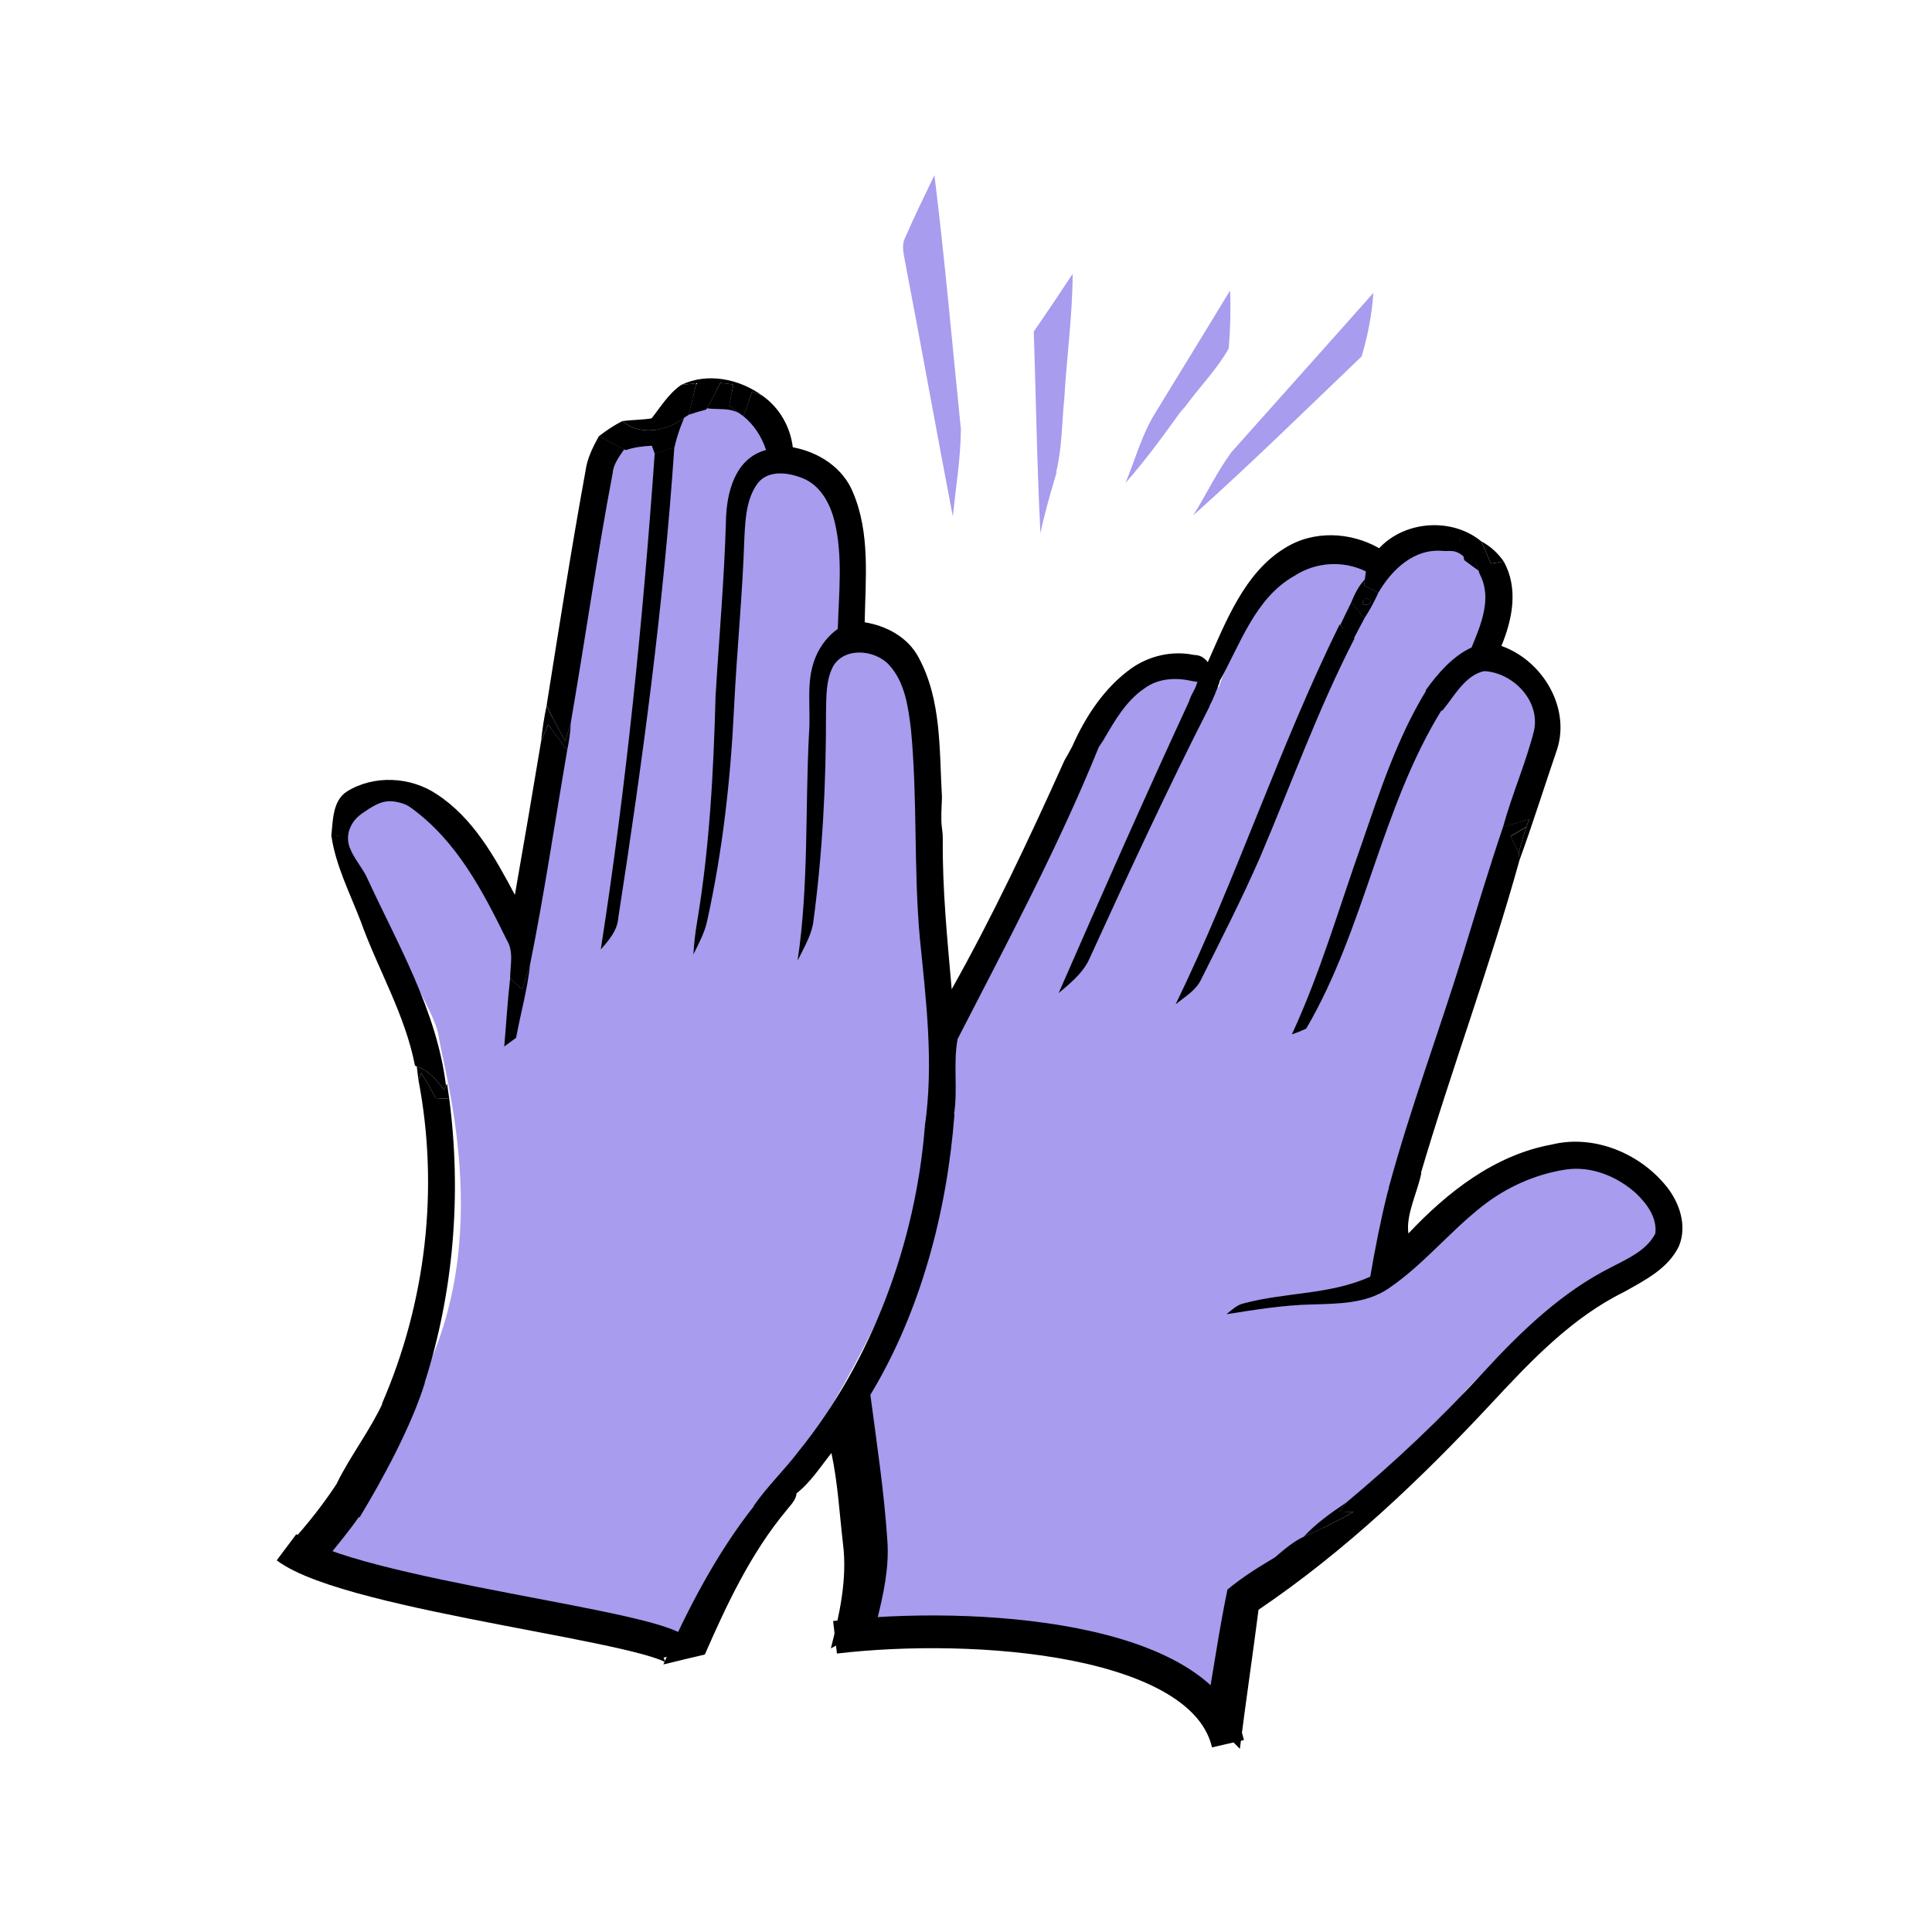 <svg width="118" height="118" viewBox="0 0 118 118" fill="none" xmlns="http://www.w3.org/2000/svg">
<path d="M75.696 96.767L74.533 104.544C71.555 100.317 59.224 98.673 53.231 98.994L52.301 85.103C57.166 80.159 58.028 68.843 57.85 63.803C60.132 59.56 64.935 50.337 65.892 47.386C67.089 43.698 69.116 41.637 70.744 40.807C72.047 40.142 74.156 41.46 74.433 42.003C75.097 39.954 77.078 35.523 79.683 34.194C81.763 33.133 83.91 33.998 83.661 35.439C84.837 33.991 87.186 32.55 89.486 33.296C92.437 34.253 90.616 38.192 89.951 40.242L91.181 40.64C94.132 41.597 94.072 44.296 93.673 45.525L86.496 67.657C85.538 70.608 84.524 76.53 84.136 79.122C86.429 76.242 92.078 70.555 96.332 70.847C100.586 71.14 101.804 73.528 101.682 75.3C99.655 77.361 90.949 82.418 88.689 86.034C86.429 89.649 79.085 94.696 75.696 96.767Z" fill="#A79CEE"/>
<path d="M47.851 90.454C45.91 93.086 43.01 98.397 41.803 100.723L19.271 94.775L24.921 85.736C30.57 76.697 27.169 65.795 26.783 63.239C26.351 60.381 16.846 47.786 23.392 48.55C27.117 48.806 30.873 53.073 31.682 57.582C33.237 46.961 35.519 32.11 36.319 29.642C37.276 26.691 39.155 26.485 39.975 26.751C40.24 25.931 41.344 24.205 43.63 23.86C45.916 23.514 47.33 26.418 47.751 27.914L48.98 28.313C51.931 29.27 52.447 35.779 52.337 38.913C53.639 38.249 55.627 41.339 56.457 42.967C56.923 49.913 57.7 65.113 57.089 70.35C56.325 76.896 50.276 87.165 47.851 90.454Z" fill="#A79CEE"/>
<path d="M17.5 94.5C21.5 97.5 41.1 99.4 41.5 101" stroke="black" stroke-width="2"/>
<path d="M51 99.999C59.5 98.999 73.5 99.999 75 106.499" stroke="black" stroke-width="2"/>
<path d="M83.879 17.891C83.795 19.2 83.535 20.518 83.165 21.768C79.762 25.02 76.396 28.336 72.882 31.472C73.678 30.199 74.321 28.831 75.209 27.62C78.093 24.373 80.999 21.146 83.879 17.891Z" fill="#A79CEE"/>
<path d="M57.072 10.701C57.709 15.859 58.161 21.043 58.688 26.213C58.673 27.994 58.379 29.765 58.194 31.535C57.2 26.374 56.28 21.199 55.289 16.039C55.21 15.531 55.032 14.987 55.292 14.502C55.844 13.217 56.467 11.962 57.072 10.701Z" fill="#A79CEE"/>
<path d="M75.13 17.74C75.176 18.919 75.145 20.106 75.046 21.283C74.356 22.517 73.34 23.548 72.501 24.685C72.271 24.998 72.279 24.93 72.066 25.203C71.012 26.669 69.941 28.137 68.746 29.49C69.335 28.069 69.734 26.554 70.549 25.239C72.072 22.738 73.616 20.247 75.13 17.74Z" fill="#A79CEE"/>
<path d="M65.513 16.729C65.505 19.264 65.153 21.788 65.005 24.317C64.853 25.818 64.872 27.346 64.51 28.818L64.507 28.804C64.516 28.796 64.537 28.705 64.524 28.884C64.168 30.1 63.803 31.317 63.547 32.562C63.333 28.462 63.279 24.352 63.14 20.247C63.95 19.088 64.729 17.906 65.513 16.729Z" fill="#A79CEE"/>
<path d="M84.234 33.483C85.815 31.782 88.702 31.599 90.475 33.068C90.678 33.513 90.864 33.969 91.056 34.421C91.252 34.391 91.645 34.329 91.845 34.297C92.751 35.929 92.377 37.816 91.701 39.453C94.17 40.321 95.903 43.141 95.119 45.718C94.342 47.985 93.628 50.276 92.808 52.526C92.794 52.421 92.772 52.211 92.758 52.107C92.888 51.567 93.047 51.036 93.222 50.507C93.266 50.39 93.359 50.153 93.404 50.036C92.867 50.193 92.333 50.351 91.8 50.516C92.343 48.524 93.188 46.623 93.694 44.626C94.082 42.795 92.413 41.086 90.656 40.989C89.509 41.222 88.823 42.507 88.141 43.347C87.926 43.639 87.126 42.973 87.079 42.158C87.789 41.16 88.741 40.059 89.879 39.547C90.454 38.141 91.154 36.528 90.373 35.058C90.104 34.241 89.808 33.386 89.11 32.831C89.233 33.305 89.43 33.623 89.525 34.104C88.9 33.499 88.59 33.691 88.118 33.648C86.365 33.488 85.015 34.785 84.193 36.188C83.976 36.085 83.538 35.876 83.322 35.77L83.359 35.386C83.374 35.262 83.408 35.019 83.424 34.899C82.028 34.215 80.361 34.324 79.065 35.168C76.639 36.527 75.732 39.411 74.446 41.68C74.2 41.221 73.983 40.951 73.747 40.489C74.852 38.003 76.022 34.956 78.474 33.477C80.208 32.376 82.478 32.479 84.234 33.483Z" fill="black"/>
<path d="M45.94 23.922C46.094 23.982 46.4 24.101 46.555 24.16C47.601 24.892 48.269 26.058 48.422 27.32C49.991 27.601 51.487 28.562 52.099 30.079C53.161 32.576 52.859 35.364 52.812 38.006C54.154 38.225 55.453 38.92 56.107 40.159C57.516 42.758 57.365 45.811 57.531 48.673C57.522 49.236 57.489 49.327 57.495 50.053C57.499 50.571 57.587 50.757 57.582 51.253C57.553 54.319 57.86 57.369 58.126 60.418C60.622 55.974 62.799 51.356 64.894 46.711C65.065 46.294 65.086 46.362 65.49 45.586C66.298 43.76 67.452 41.998 69.097 40.823C70.195 40.047 71.605 39.726 72.925 40.002C73.843 39.998 74.03 41.049 74.493 41.644C74.328 42.082 74.128 42.659 73.842 43.17C73.566 43.08 72.918 42.87 72.641 42.78C72.83 42.24 72.993 42.169 73.14 41.615C72.996 41.689 73.14 41.615 72.86 41.609C71.867 41.368 70.766 41.41 69.914 42.034C68.772 42.799 68.08 44.029 67.402 45.186C67.285 45.386 67.399 45.182 67.11 45.632C64.628 51.756 61.501 57.588 58.487 63.46C58.208 64.965 58.509 66.536 58.269 68.06C57.638 68.21 57.067 68.513 56.486 68.778C57.039 64.988 56.568 61.135 56.185 57.347C55.794 53.086 56.047 48.793 55.637 44.533C55.467 43.162 55.272 41.67 54.303 40.613C53.448 39.676 51.567 39.494 50.877 40.711C50.43 41.573 50.474 42.578 50.449 43.519C50.458 47.836 50.24 52.157 49.657 56.433C49.498 57.234 49.071 57.945 48.714 58.669C49.402 54.066 49.17 49.397 49.413 44.766C49.53 43.276 49.218 41.721 49.752 40.292C50.024 40.422 50.45 40.627 49.752 40.292C50.11 39.333 50.698 38.742 51.169 38.412C51.231 36.235 51.49 34.019 50.979 31.875C50.717 30.78 50.117 29.633 49.011 29.203C48.154 28.861 46.96 28.683 46.296 29.491C45.584 30.437 45.525 31.689 45.465 32.828C45.354 36.304 45.001 39.764 44.833 43.236C44.622 47.597 44.139 51.954 43.196 56.22C43.047 56.956 42.677 57.621 42.35 58.294C42.389 57.647 42.46 57.001 42.567 56.363C43.339 51.791 43.58 47.15 43.704 42.522C43.916 38.962 44.236 35.405 44.338 31.838C44.367 30.101 44.881 27.993 46.789 27.485C46.523 26.679 46.064 25.96 45.406 25.422C45.583 24.923 45.759 24.42 45.94 23.922Z" fill="black"/>
<path d="M81.817 38.145C82.117 38.429 82.419 38.717 82.725 39.002C80.497 43.324 78.858 47.911 76.953 52.376C75.842 54.921 74.574 57.392 73.335 59.873C73.006 60.519 72.351 60.892 71.805 61.336C75.493 53.755 78.093 45.707 81.817 38.145Z" fill="black"/>
<path d="M33.476 44.252C33.867 44.771 34.254 45.295 34.643 45.821C33.895 50.172 33.255 54.545 32.381 58.875C32.231 59.396 32.063 59.914 31.895 60.432C31.645 60.213 31.399 59.988 31.157 59.762C31.157 58.97 31.398 58.119 30.946 57.4C29.493 54.438 27.912 51.378 25.121 49.35C24.87 49.167 24.7 49.094 24.399 49.018C23.651 48.827 23.192 48.973 22.469 49.442C21.937 49.788 21.6 50.024 21.365 50.613C20.927 51.712 21.901 52.594 22.368 53.505C24.273 57.648 26.679 61.707 27.241 66.312L27.111 66.563C26.671 65.967 26.19 65.377 25.456 65.142L25.345 65.086C24.747 61.981 23.098 59.239 22.039 56.293C21.381 54.564 20.508 52.892 20.237 51.038C20.367 51.035 20.62 51.027 20.746 51.026C20.593 51.002 20.39 51.062 20.237 51.038C20.335 50.111 20.314 48.907 21.181 48.346C22.828 47.316 25.068 47.431 26.669 48.504C28.899 49.951 30.23 52.364 31.447 54.654C31.995 51.534 32.529 48.41 33.047 45.287C33.154 45.026 33.37 44.51 33.476 44.252Z" fill="black"/>
<path d="M94.76 69.908C97.346 69.266 100.159 70.433 101.795 72.479C102.587 73.469 103.051 74.868 102.55 76.095C101.899 77.476 100.467 78.192 99.2 78.904C96.027 80.465 93.552 83.066 91.177 85.619C86.826 90.295 82.171 94.73 76.867 98.318C76.504 101.151 76.082 103.98 75.726 106.814C75.019 106.099 74.327 105.366 73.637 104.634C74.106 102.119 74.446 99.582 74.969 97.085C75.86 96.344 76.85 95.72 77.848 95.133C78.407 94.661 78.962 94.169 79.63 93.855C80.674 93.414 81.686 92.903 82.672 92.341C82.455 92.335 82.023 92.327 81.809 92.322C81.913 92.182 82.122 91.906 82.227 91.769C85.177 89.309 87.983 86.668 90.582 83.834C92.879 81.333 95.378 78.913 98.446 77.38C99.43 76.865 100.556 76.381 101.1 75.348C101.224 74.369 100.581 73.507 99.911 72.874C98.762 71.843 97.174 71.195 95.62 71.434C93.754 71.721 91.983 72.52 90.507 73.688C88.508 75.26 86.895 77.285 84.778 78.715C83.416 79.631 81.708 79.621 80.131 79.672C78.376 79.708 76.638 79.997 74.906 80.268C75.243 80.004 75.561 79.679 75.999 79.596C78.535 78.92 81.262 79.08 83.69 77.973C83.986 76.267 84.312 74.568 84.734 72.891L84.859 72.44C84.98 72.379 85.281 71.942 85.328 72.11C85.948 71.845 86.175 71.854 86.812 71.626C86.618 72.718 85.844 74.2 86.022 75.335C88.392 72.819 91.279 70.545 94.76 69.908Z" fill="black"/>
<path d="M56.488 68.789C57.028 68.24 57.571 68.055 58.296 68.049C57.845 73.973 56.245 80.084 53.159 85.193C53.548 88.14 53.996 91.085 54.194 94.054C54.322 95.713 53.964 97.354 53.563 98.955C52.641 99.556 51.723 100.166 50.746 100.679C51.272 98.601 51.758 96.458 51.489 94.302C51.272 92.45 51.173 90.574 50.781 88.746C50.096 89.601 49.5 90.553 48.621 91.23C48.127 91.237 47.631 91.465 47.379 91.908C46.977 91.855 46.184 92.546 46.041 91.963C46.868 90.774 47.929 89.763 48.802 88.609C53.27 83.077 55.927 75.875 56.488 68.789Z" fill="black"/>
<path d="M25.728 65.541C26.046 66.04 26.337 66.552 26.615 67.073C26.889 67.082 27.165 67.094 27.44 67.106C28.197 72.936 27.718 78.929 25.91 84.532C25.462 84.644 24.971 84.807 24.774 85.277C24.291 85.439 23.808 85.597 23.322 85.748C26.013 79.573 26.829 72.602 25.56 65.981L25.728 65.541Z" fill="black"/>
<path d="M47.432 91.596C47.739 91.265 48.216 91.124 48.651 91.22C48.608 91.64 48.271 91.936 48.029 92.253C45.858 94.863 44.4 97.967 43.049 101.052C42.201 101.247 41.359 101.453 40.517 101.659C41.959 98.334 43.814 94.796 46.077 91.953C46.181 91.922 46.247 92.164 46.352 92.137C46.738 92.008 47.085 91.802 47.432 91.596Z" fill="black"/>
<path d="M23.381 85.678C24.196 85.457 25.187 84.575 25.948 84.46C25.134 87.088 23.376 90.351 21.951 92.694C21.679 92.281 21.267 92.127 21.216 91.611L20.856 91.977C20.707 91.881 20.739 90.661 20.59 90.564C21.381 88.951 22.632 87.314 23.381 85.678Z" fill="black"/>
<path d="M20.641 90.507C21.226 91.125 21.612 91.868 21.918 92.652C21.294 93.543 20.601 94.38 19.913 95.222C19.167 94.935 18.435 94.611 17.715 94.264C18.789 93.094 19.774 91.841 20.641 90.507Z" fill="black"/>
<path d="M90.476 33.066C91.028 33.358 91.488 33.784 91.846 34.296C91.646 34.328 91.253 34.39 91.057 34.419C90.865 33.968 90.679 33.512 90.476 33.066Z" fill="black"/>
<path d="M89.045 32.629C89.743 33.184 90.039 34.039 90.308 34.856C90.013 34.645 89.719 34.427 89.432 34.212L89.402 34.057C89.307 33.576 89.168 33.103 89.045 32.629Z" fill="black"/>
<path d="M82.531 36.785C82.737 36.279 82.984 35.787 83.358 35.387L83.321 35.77C83.537 35.876 83.975 36.085 84.192 36.188C83.945 36.732 83.664 37.262 83.335 37.76C83.064 37.434 82.799 37.11 82.531 36.785ZM83.42 36.526C82.675 37.247 84.361 36.896 83.42 36.526V36.526Z" fill="black"/>
<path d="M41.606 23.509C43.201 22.736 45.155 23.138 46.553 24.164C46.399 24.105 46.093 23.986 45.939 23.926C45.758 24.424 45.582 24.927 45.404 25.426L45.195 25.268C44.975 25.103 44.752 24.938 44.535 24.771C44.62 24.341 44.707 23.916 44.794 23.488C44.596 23.462 44.194 23.412 43.994 23.386C43.737 23.91 43.47 24.435 43.174 24.941L43.135 25.012C42.773 25.107 42.417 25.213 42.066 25.331C42.216 24.691 42.373 24.05 42.528 23.412C42.219 23.441 41.913 23.473 41.606 23.509Z" fill="black"/>
<path d="M43.996 23.384C44.196 23.41 44.598 23.46 44.796 23.485C44.709 23.914 44.622 24.34 44.537 24.769C44.754 24.936 44.977 25.101 45.197 25.266C44.572 24.88 43.859 25.035 43.176 24.939C43.472 24.433 43.739 23.908 43.996 23.384Z" fill="black"/>
<path d="M92.267 51.076C92.587 50.89 92.908 50.705 93.223 50.508C93.048 51.037 92.889 51.567 92.759 52.107C92.598 51.759 92.432 51.419 92.267 51.076Z" fill="black"/>
<path d="M83.421 36.525C84.362 36.895 82.675 37.245 83.421 36.525V36.525Z" fill="black"/>
<path d="M41.608 23.507C41.916 23.471 42.222 23.439 42.531 23.41C42.375 24.048 42.219 24.689 42.069 25.329L41.787 25.514C40.721 26.333 39.123 26.648 38.016 25.716C38.606 25.641 39.206 25.646 39.796 25.554C40.359 24.839 40.842 24.034 41.608 23.507Z" fill="black"/>
<path d="M82.536 36.783C82.804 37.108 83.069 37.432 83.339 37.758C83.14 38.143 82.859 38.648 82.666 39.035C82.459 38.82 82.067 38.386 81.861 38.171C82.063 37.744 82.328 37.205 82.536 36.783Z" fill="black"/>
<path d="M38.016 25.716C39.123 26.648 40.721 26.333 41.787 25.515C41.536 26.109 41.327 26.716 41.187 27.346C40.788 27.465 40.389 27.583 39.989 27.705C39.945 27.584 39.856 27.343 39.811 27.222C39.271 27.253 38.73 27.312 38.218 27.494L38.126 27.448C37.607 27.186 37.093 26.913 36.579 26.644C37.028 26.291 37.504 25.975 38.016 25.716Z" fill="black"/>
<path d="M39.988 27.693C40.388 27.571 40.786 27.453 41.185 27.334C40.534 36.951 39.242 46.518 37.765 56.041C37.715 56.823 37.19 57.428 36.694 57.987C38.258 47.946 39.272 37.826 39.988 27.693Z" fill="black"/>
<path d="M87.093 42.196C87.397 42.587 87.725 42.964 88.092 43.298C84.327 49.364 83.378 56.684 79.778 62.825C79.493 62.958 79.201 63.076 78.901 63.178C80.65 59.412 81.79 55.41 83.182 51.505C84.278 48.325 85.334 45.087 87.093 42.196Z" fill="black"/>
<path d="M35.759 28.776C35.859 28.001 36.211 27.305 36.58 26.633C37.094 26.902 37.607 27.175 38.127 27.437C37.824 27.886 37.469 28.334 37.42 28.893C36.46 33.964 35.735 39.076 34.858 44.161C34.773 44.433 34.606 44.98 34.523 45.255C34.131 44.539 33.724 43.831 33.385 43.091C34.146 38.313 34.891 33.536 35.759 28.776Z" fill="black"/>
<path d="M72.688 42.698C73.086 42.84 73.483 42.985 73.884 43.128C71.282 48.235 68.876 53.442 66.494 58.653C66.086 59.483 65.342 60.072 64.656 60.66C67.284 54.65 69.934 48.651 72.688 42.698Z" fill="black"/>
<path d="M91.802 50.506C92.335 50.341 92.868 50.183 93.405 50.026C93.361 50.143 93.268 50.38 93.223 50.497C92.908 50.694 92.588 50.88 92.267 51.066C92.432 51.409 92.599 51.749 92.759 52.097C92.774 52.201 92.796 52.411 92.81 52.516C91.02 58.977 88.661 65.28 86.764 71.713C86.111 71.971 85.482 72.282 84.825 72.523C86.123 67.729 87.874 63.072 89.339 58.329C90.141 55.716 90.924 53.094 91.802 50.506Z" fill="black"/>
<path d="M33.385 43.102C33.724 43.842 34.131 44.55 34.523 45.266C34.606 44.99 34.774 44.443 34.859 44.172C34.84 44.725 34.758 45.275 34.643 45.819C34.253 45.294 33.867 44.77 33.475 44.251C33.369 44.509 33.154 45.024 33.046 45.286C33.121 44.55 33.232 43.821 33.385 43.102Z" fill="black"/>
<path d="M32.38 58.874C32.223 60.4 31.798 61.88 31.522 63.386C31.28 63.565 31.04 63.741 30.797 63.916C30.918 62.531 31.001 61.142 31.157 59.761C31.398 59.987 31.644 60.212 31.895 60.431C32.063 59.913 32.231 59.395 32.38 58.874Z" fill="black"/>
<path d="M25.455 65.141C26.19 65.376 26.671 65.966 27.111 66.562L27.24 66.312L27.304 66.184C27.353 66.49 27.398 66.797 27.439 67.106C27.163 67.094 26.888 67.082 26.614 67.073C26.336 66.552 26.045 66.04 25.727 65.541L25.559 65.982C25.534 65.771 25.481 65.349 25.455 65.141Z" fill="black"/>
<path d="M79.629 93.854C80.384 93.034 81.307 92.391 82.226 91.769C82.121 91.905 81.912 92.182 81.809 92.322C82.023 92.327 82.454 92.335 82.671 92.341C81.685 92.902 80.673 93.414 79.629 93.854Z" fill="black"/>
</svg>
